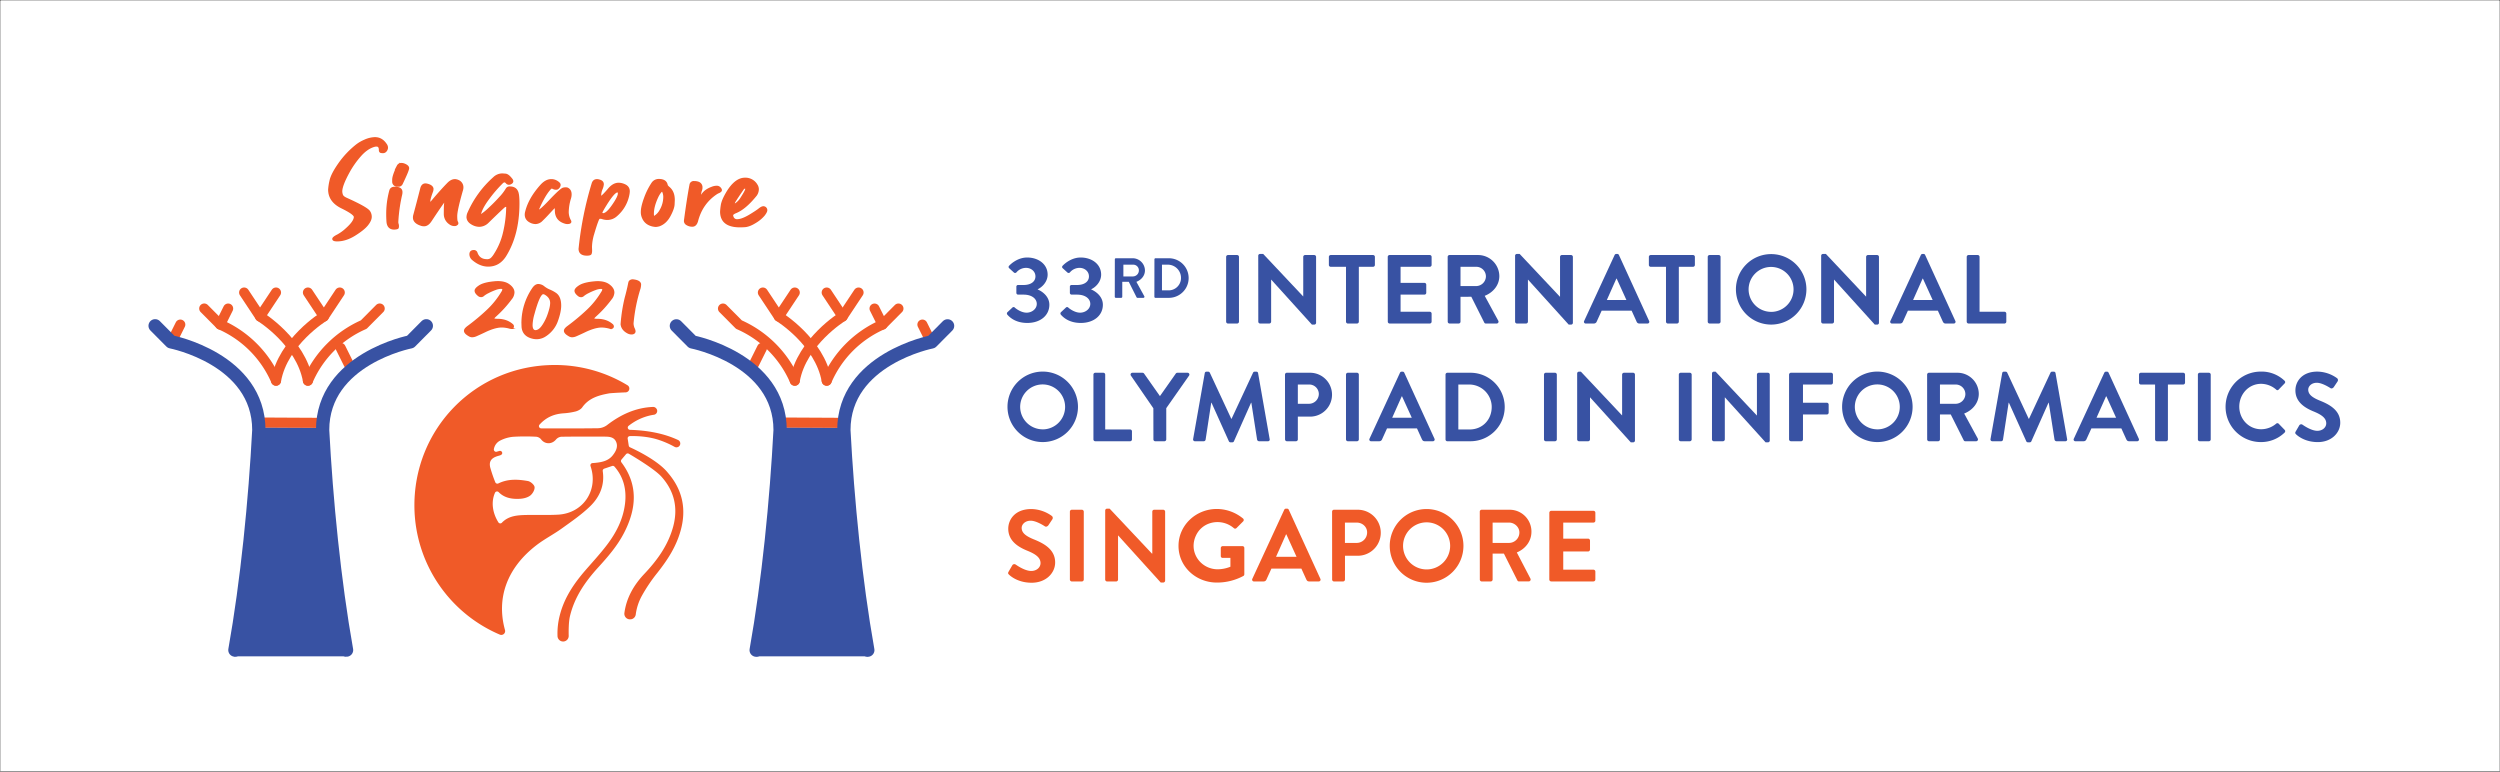 <svg id="Layer_1" data-name="Layer 1" xmlns="http://www.w3.org/2000/svg" xmlns:xlink="http://www.w3.org/1999/xlink" viewBox="0 0 2336 721"><rect x="0" y="0" width="2336" height="721" fill="#333333" stroke="none"/><defs><style>.cls-1,.cls-7,.cls-8{fill:none;}.cls-2{clip-path:url(#clip-path);}.cls-3,.cls-6{fill:#fff;}.cls-3{stroke:#fff;}.cls-3,.cls-9{stroke-miterlimit:10;}.cls-4{fill:#3852a3;}.cls-5,.cls-9{fill:#f05a28;}.cls-7,.cls-9{stroke:#f05a28;}.cls-7,.cls-8{stroke-linecap:round;stroke-linejoin:round;}.cls-7{stroke-width:9.4px;}.cls-8{stroke:#3852a3;stroke-width:12.43px;}.cls-9{stroke-width:1.49px;}</style><clipPath id="clip-path" transform="translate(0.5 0.5)"><rect class="cls-1" width="2335" height="720"/></clipPath></defs><title>Horizontal-IOI-2021-Colour-Logo</title><g class="cls-2"><rect class="cls-3" x="0.5" y="0.5" width="2335" height="720"/><path class="cls-4" d="M787.65,399.11s.44,6.64.45,7.87c3.42,65.25,10.88,141.09,22.34,205.4l0,.42H706.2v-.42c11.45-64.31,18.91-140.15,22.33-205.4a58.36,58.36,0,0,1,.36-8.18Z" transform="translate(0.5 0.5)"/><path class="cls-4" d="M299.53,399.11s.44,6.63.45,7.86c3.41,65.17,10.86,140.91,22.31,205.14l.65.69H218.2v-.69c11.44-64.23,18.89-140,22.31-205.14a58.26,58.26,0,0,1,.36-8.17Z" transform="translate(0.5 0.5)"/><path class="cls-5" d="M623.59,441.29c13.16,15.27,17.64,33.06,12,53.63-4.18,15.38-12.44,27.89-21.81,39.76a151.63,151.63,0,0,0-14.68,21.82,49.31,49.31,0,0,0-5.56,17.18,5.22,5.22,0,0,1-4.22,4.45l-.22,0a5.23,5.23,0,0,1-6.17-5.81c1.85-13.88,8.47-25.83,18.58-36.53,12-12.69,22.25-26.68,27-44.21s1.1-33.31-11-46.73c-6.2-6.89-24.94-18.16-30.42-21.38a2.1,2.1,0,0,0-2.66.45l-4.21,5a2.08,2.08,0,0,0-.07,2.6c15.81,21,14.17,43.16,2.52,65.81-6.29,12.22-15.12,22.38-24.21,32.37-12,13.18-22.16,27.63-26.4,45.66-1.21,5.17-1.27,13.18-1.16,18.23a5.24,5.24,0,0,1-4.54,5.3h0a5.24,5.24,0,0,1-5.92-5,67.75,67.75,0,0,1,2.38-20.41c4.23-15.83,13.09-28.83,23.47-40.85,6.82-7.88,13.93-15.53,20.25-23.84,8.68-11.38,15.24-24,17-38.78,1.58-13.25-1.5-25-9.91-34.54a2,2,0,0,0-2.09-.58l-7.47,2.53a2.12,2.12,0,0,0-1.37,2.31c2,13.25-2.93,24.29-11.87,32.93-8.08,7.81-17.45,14.21-26.56,20.76-7.84,5.64-16.54,10-24.15,16-26.91,21-37,49.07-28.74,78.81a3.59,3.59,0,0,1-4.87,4.25,131.21,131.21,0,0,1-79.76-117.93c-1.54-73.88,56.74-133.7,130.64-134a130.54,130.54,0,0,1,68.45,18.94,3.58,3.58,0,0,1-1.74,6.64c-7.37.28-14.56.78-15.23.9-9.82,1.77-19.13,4.3-25.37,13.17-1.29,1.82-3.89,3.16-6.14,3.77a63.9,63.9,0,0,1-11.56,1.75c-8.74.66-16,3.72-22.19,10.58a2.09,2.09,0,0,0,1.57,3.47h1.65c17.18,0,34.36.13,51.53-.13a14.83,14.83,0,0,0,8.34-2.9c12.93-10,27.1-16.4,43-17a3.61,3.61,0,0,1,2.79,1.16l.14.15a3.59,3.59,0,0,1-2.13,6c-.87.12-1.7.26-2.38.4a50.49,50.49,0,0,0-21.24,9.95,2.09,2.09,0,0,0,1.22,3.73c16.31.54,31.54,3.23,45,9.51a3.55,3.55,0,0,1,1.72,1.76h0a3.58,3.58,0,0,1-5,4.63,85.47,85.47,0,0,0-14.21-6.3C604.81,407,592.91,406.83,588,407a2.09,2.09,0,0,0-2,2.41l1,6.47a2.08,2.08,0,0,0,1.2,1.58C593.06,419.66,614.39,429.76,623.59,441.29Z" transform="translate(0.5 0.5)"/><path class="cls-6" d="M465.24,487.66c-5.77-9.18-6.92-19.48-3.2-27.73a2.09,2.09,0,0,1,3.39-.6c5.35,5.48,12.42,6.66,19.88,6.25,3.3-.19,7.06-1.08,9.6-3,2.24-1.69,4.38-5.4,4.1-7.94-.25-2.17-3.78-5.24-6.24-5.67-9.17-1.6-18.44-2.23-27.6,2.24a2.09,2.09,0,0,1-2.89-1.14,132.23,132.23,0,0,1-4.66-13.58c-1.47-5.93,1-9.21,7.45-11,1.73-.48,3.44-.87,3.7-2.36a2.08,2.08,0,0,0-2.65-2.27l-2.47.7A2.09,2.09,0,0,1,461,419.1a11,11,0,0,1,6-8,33,33,0,0,1,12.06-3.46,191.78,191.78,0,0,1,21.58-.05,6.76,6.76,0,0,1,4.49,2.5c3.54,4.69,10,4.75,13.85.15a7.52,7.52,0,0,1,4.94-2.64c13.41-.22,26.83-.14,40.24-.11,4.34,0,8.9.15,11,4.78s-.21,9-3.09,12.66c-4.18,5.32-10.36,6.48-16.66,7.1-.73.07-1.46.12-2.25.16a2.09,2.09,0,0,0-1.92,2.58c.08.31.16.62.26.91,7.16,22-7.1,43.31-30.28,44.7-10.11.6-20.28.07-30.42.33-8.14.2-16.25.8-22.35,7.23A2.08,2.08,0,0,1,465.24,487.66Z" transform="translate(0.5 0.5)"/><path class="cls-7" d="M257.41,355.21a101,101,0,0,0-52.17-52.43l-14.91-15" transform="translate(0.5 0.5)"/><path class="cls-7" d="M287.22,355.21a100.9,100.9,0,0,1,52.17-52.43l14.9-15" transform="translate(0.5 0.5)"/><path class="cls-7" d="M257.41,355.21c6.51-36.51,44.71-59.92,44.71-59.92L317,272.82" transform="translate(0.5 0.5)"/><path class="cls-7" d="M287.22,355.21c-6.53-36.51-44.72-59.92-44.72-59.92l-14.9-22.47" transform="translate(0.5 0.5)"/><line class="cls-7" x1="161.02" y1="318.26" x2="168.48" y2="303.28"/><line class="cls-7" x1="205.74" y1="303.28" x2="213.19" y2="288.3"/><line class="cls-7" x1="243" y1="295.79" x2="257.91" y2="273.32"/><line class="cls-7" x1="302.62" y1="295.79" x2="287.72" y2="273.32"/><line class="cls-7" x1="325.76" y1="340.04" x2="318.31" y2="325.06"/><line class="cls-7" x1="242.2" y1="394.8" x2="300.2" y2="395.11"/><path class="cls-8" d="M219,606.92c11.47-64.38,18.93-140.29,22.36-205.6,0-66.46-82-82.39-82-82.39l-14.91-15" transform="translate(0.5 0.5)"/><path class="cls-8" d="M323.31,606.92c-11.47-64.38-18.94-140.29-22.36-205.6,0-66.46,82-82.39,82-82.39l14.9-15" transform="translate(0.5 0.5)"/><line class="cls-7" x1="861.88" y1="303.28" x2="869.33" y2="318.26"/><path class="cls-7" d="M839,287.81l-14.9,15A100.94,100.94,0,0,0,772,355.21" transform="translate(0.5 0.5)"/><path class="cls-7" d="M675.06,287.81l14.91,15a101,101,0,0,1,52.17,52.43" transform="translate(0.5 0.5)"/><path class="cls-7" d="M712.33,272.83l14.9,22.47s38.2,23.41,44.72,59.91" transform="translate(0.5 0.5)"/><path class="cls-7" d="M801.76,272.83,786.85,295.3s-38.18,23.41-44.71,59.91" transform="translate(0.5 0.5)"/><line class="cls-7" x1="817.16" y1="288.31" x2="824.62" y2="303.28"/><line class="cls-7" x1="772.45" y1="273.33" x2="787.35" y2="295.8"/><line class="cls-7" x1="742.64" y1="273.33" x2="727.73" y2="295.8"/><line class="cls-7" x1="712.05" y1="325.06" x2="704.6" y2="340.04"/><line class="cls-7" x1="730.2" y1="394.8" x2="788.2" y2="395.11"/><path class="cls-8" d="M884.91,304l-14.9,15s-82,15.92-82,82.38c3.42,65.31,10.89,141.23,22.36,205.61" transform="translate(0.5 0.5)"/><path class="cls-8" d="M631.52,304l14.91,15s82,15.92,82,82.38c-3.42,65.31-10.89,141.23-22.36,205.61" transform="translate(0.5 0.5)"/><path class="cls-9" d="M314.48,224.33c-2.51,0-3.77-.54-3.77-1.6,0-.86,1.37-2,4.12-3.38a41,41,0,0,0,8.48-6.16q7.54-6.76,7.54-11,0-2.78-12-8.65t-12-16.91a49.7,49.7,0,0,1,1.29-8.3q1.29-6.12,8.3-16.06a82.32,82.32,0,0,1,16.67-17.5,34.14,34.14,0,0,1,7-4,24.62,24.62,0,0,1,9.77-2.39q6.36,0,10.37,6.07a5.16,5.16,0,0,1,1.06,3,4.93,4.93,0,0,1-1.12,3,3.5,3.5,0,0,1-2.89,1.44c-.23,0-.8,0-1.7-.15s-1.36-.85-1.36-2.24q0-3.78-2.94-3.78a7.7,7.7,0,0,0-2.12.3q-6.72,1.89-13,9a83.52,83.52,0,0,0-10.89,15.56q-6.72,12.33-6.71,17.8a10.41,10.41,0,0,0,.64,3.29c.43,1.26,1.87,2.42,4.3,3.48q18.74,8.44,21.08,11.93a8.75,8.75,0,0,1,1.53,5c0,2.19-1.13,4.71-3.41,7.56s-6.22,6-11.84,9.5S319.74,224.33,314.48,224.33Z" transform="translate(0.5 0.5)"/><path class="cls-9" d="M368.19,213.3h-.36q-6,0-6.48-6.86c-.15-2.26-.23-4.44-.23-6.57A83.26,83.26,0,0,1,364,177.6c.54-1.92,2-2.89,4.47-2.89q6.36,0,6.36,4.28a9.3,9.3,0,0,1-.24,2.19,149.26,149.26,0,0,0-3.65,25.65,6.21,6.21,0,0,0,.3,2,6.23,6.23,0,0,1,.29,1.89,7.81,7.81,0,0,1-.17,1.59C371.19,212.83,370.15,213.16,368.19,213.3Zm3.69-40.09-1.65-.1a3.79,3.79,0,0,1-3.53-3.68v-2q0-3.58,3.77-11.54l.59-1.39a3.74,3.74,0,0,1,3.53-2,7.27,7.27,0,0,1,2.36.4c2.66,1,4,2.18,4.12,3.58s-2,6.36-6,14.71A3.41,3.41,0,0,1,371.88,173.21Z" transform="translate(0.5 0.5)"/><path class="cls-9" d="M395.74,210.21a8.63,8.63,0,0,1-3.18-.6q-6.36-2.19-6.47-6.66a8.6,8.6,0,0,1,.23-2.19q3.42-12.63,6.6-25.16c.63-2.59,2-3.91,4-4a8.29,8.29,0,0,1,2,.3q4.83,1.29,4.95,4.28a8.7,8.7,0,0,1-.59,2.58q-2.47,6.57-2.47,9.25c0,.73.15,1.09.47,1.09s1.14-.66,2.24-2q7.77-9.24,14.25-15.91,3.28-3.48,6.59-3.58a7.8,7.8,0,0,1,3.42.8,6.62,6.62,0,0,1,4,6.16,8.86,8.86,0,0,1-.35,2.39Q426,195.79,426,201.35q0,5.09.83,5.77a3.14,3.14,0,0,1,.23,1.1c0,.46-.31.87-.94,1.24a4,4,0,0,1-2,.55,7.43,7.43,0,0,1-4.48-1.59,10.79,10.79,0,0,1-4.71-8.76c0-5,.08-8.17.24-9.39a25.35,25.35,0,0,0,.23-2.64c0-.4-.08-.59-.23-.59q-.6,0-13,18.69C400.26,208.71,398.1,210.21,395.74,210.21Z" transform="translate(0.5 0.5)"/><path class="cls-9" d="M455.69,247.89q-7.43,0-14.37-5.86a6.43,6.43,0,0,1-2.47-4.88c0-2.18,1.14-3.28,3.41-3.28a2.67,2.67,0,0,1,2.71,2q2.36,6.57,9.66,6.56a5.73,5.73,0,0,0,4.18-1.54,18.67,18.67,0,0,0,3-3.92,63.31,63.31,0,0,0,8.48-20.29,111.44,111.44,0,0,0,2.95-23.57c0-.73-.32-1.09-.94-1.09a3.41,3.41,0,0,0-1.18.35q-.83.34-15.43,14.56a11.85,11.85,0,0,1-8.36,3.78,13.63,13.63,0,0,1-6.24-1.69c-3.3-1.72-4.95-4-4.95-6.76a10,10,0,0,1,1.06-4.18,94.43,94.43,0,0,1,23.67-32.42,11.45,11.45,0,0,1,7.89-3.38c.32,0,1.32.07,3,.2s3.55,1.53,5.59,4.18a3.75,3.75,0,0,1,1.06,2.19,2.21,2.21,0,0,1-1.18,1.79,4,4,0,0,1-2.24.79,3,3,0,0,1-2.23-1.14,2.88,2.88,0,0,0-1.89-1.14,3.84,3.84,0,0,0-2.35,1.39A120.49,120.49,0,0,0,456,185.1q-7.07,9.39-8.12,16a50.57,50.57,0,0,0,8.48-6.67q5.42-5,10.24-10.34a44.57,44.57,0,0,0,6.24-8.15,3.18,3.18,0,0,1,3.07-1.49q5.18,0,6.95,4,1.29,2.69,1.29,10.94,0,29.24-12.37,49.13Q465.82,247.89,455.69,247.89Z" transform="translate(0.5 0.5)"/><path class="cls-9" d="M529.65,208.12a6.21,6.21,0,0,1-1.65-.2q-9.3-2.49-9.3-11.74c0-2.18-.28-3.28-.83-3.28-.08,0-2,2-5.77,6.07q-3.18,3.48-6.12,6.31a8.74,8.74,0,0,1-6,2.84,10.33,10.33,0,0,1-4.59-1.1q-4.83-2.28-4.83-7a9.63,9.63,0,0,1,.35-2.48q3-12.44,14.14-24.86,4.59-5.08,9.54-5.08a9.81,9.81,0,0,1,5.53,1.64c1.65,1.1,2.47,2,2.47,2.84a3.29,3.29,0,0,1-.47,1.89c-.86,1.39-1.8,2.09-2.82,2.09a5.67,5.67,0,0,1-2.6-.5,5.26,5.26,0,0,0-1.64-.6c-.47,0-1.1.47-1.89,1.39q-5.05,5.78-10.13,17.31a6,6,0,0,0-.7,2.09c0,.33.11.49.35.49q1.77,0,10.13-8.85,10.61-11.24,13-11.83a10.19,10.19,0,0,1,2.24-.3,4.93,4.93,0,0,1,1.53.2q3.3,1.49,3.3,5.67a12.44,12.44,0,0,1-.59,3.68,46.36,46.36,0,0,0-2.12,12.73,16.59,16.59,0,0,0,2,7.85,2.68,2.68,0,0,1,.47,1.29C532.59,207.65,531.61,208.12,529.65,208.12Z" transform="translate(0.5 0.5)"/><path class="cls-9" d="M547.91,237.65q-7,0-7.07-5.67l.12-1a321.3,321.3,0,0,1,12.13-60c.7-2.25,2.12-3.38,4.24-3.38a7,7,0,0,1,1.88.3q3.76.9,3.77,3.78a13.87,13.87,0,0,1-1.24,4.58,16.73,16.73,0,0,0-1.23,6.26c0,.53.15.8.47.8q1.17,0,7.06-6.87,4.37-5.37,9.43-5.47a13.83,13.83,0,0,1,5.41,1.2q4.25,1.78,4.36,5.87a16,16,0,0,1-.35,3.18A34.09,34.09,0,0,1,575.46,201a12.61,12.61,0,0,1-8.48,3.28,14.78,14.78,0,0,1-4.47-.7,5.63,5.63,0,0,0-1.89-.4l-1.17.1q-1.19.21-5.54,15a45.56,45.56,0,0,0-2,12l.12,3.48a9.63,9.63,0,0,1-.36,2.59C551.44,237.22,550.18,237.65,547.91,237.65Zm15.78-38.18a1.32,1.32,0,0,1,.59-.3q3.65-1.09,10-11.14,3.29-5.26,3.29-7.76c0-1.12-.39-1.69-1.17-1.69q-3.07,0-10.49,11.84-4.23,6.77-4.23,7.65a6.64,6.64,0,0,0,0,.8Q561.8,199.36,563.69,199.47Z" transform="translate(0.5 0.5)"/><path class="cls-9" d="M612.09,210.8a15.73,15.73,0,0,1-6.18-1.59,11.67,11.67,0,0,1-5.71-6.07,12.73,12.73,0,0,1-1.18-5.56q0-4.79,2.94-12.83a64.26,64.26,0,0,1,6.83-13.82,7.31,7.31,0,0,1,6.36-3.48q6.6,0,7.54,5c.08.53.63,1.22,1.65,2.09q4.95,4,4.95,11.73c0,.27-.06,1.67-.18,4.23s-1.35,6.05-3.71,10.49-5.46,7.46-9.3,9A10.8,10.8,0,0,1,612.09,210.8Zm-1.88-8.45a14.9,14.9,0,0,0,6.36-6.37A24.75,24.75,0,0,0,620,183.75a11.91,11.91,0,0,0-1.65-6.36c-1.64,1.19-3.22,3.41-4.71,6.66q-3.89,8.55-3.88,15.12A9.19,9.19,0,0,0,610.21,202.35Z" transform="translate(0.5 0.5)"/><path class="cls-9" d="M646.48,210.6a9.42,9.42,0,0,1-5.89-1.89,3.7,3.7,0,0,1-1.29-3q2.7-20.28,5.18-33.51a3.23,3.23,0,0,1,3.53-2.79q7.18,0,7.19,5.47a8.82,8.82,0,0,1-.59,2.69,11.94,11.94,0,0,0-.71,3.78c0,1,.16,1.49.47,1.49s.51-.27.83-.8q2.58-4.77,9.65-7.36a12.12,12.12,0,0,1,4.48-.89,4,4,0,0,1,3.3,1.79,2.71,2.71,0,0,1,.7,1.59c0,.8-.9,1.56-2.71,2.29a9,9,0,0,0-1.17.59q-14,9.06-18.38,25.86Q649.78,210.59,646.48,210.6Z" transform="translate(0.5 0.5)"/><path class="cls-9" d="M691,211.2q-17.91,0-17.9-14a56.3,56.3,0,0,1,.64-5.87c.44-3.05,2.1-7,5-11.93q7.89-13.12,16.84-13.13a12.19,12.19,0,0,1,11.07,6.17,7.35,7.35,0,0,1,1.18,4,10,10,0,0,1-1.77,5.37Q695.95,194.39,687,198c-2.12.87-3.18,1.76-3.18,2.69a3.16,3.16,0,0,0,.24,1.19,4.16,4.16,0,0,0,4.24,3.18q4.71,0,12.6-4.87,5.19-3.18,7.42-4.87,2.84-2.39,4.48-2.39a3.25,3.25,0,0,1,1.65.5,3,3,0,0,1,1.29,2.49c0,1.06-.81,2.62-2.41,4.67a31.7,31.7,0,0,1-7.89,6.56c-3.66,2.32-6.93,3.62-9.84,3.88C693.94,211.13,692.41,211.2,691,211.2Zm-4.48-20.88a18.44,18.44,0,0,0,5.89-6.27q4.25-6.56,4.24-8.15c0-.53-.39-.8-1.18-.8a1.69,1.69,0,0,0-1.29.5q-8.83,12.74-8.84,13.72C685.34,189.85,685.74,190.18,686.52,190.32Z" transform="translate(0.5 0.5)"/><path class="cls-9" d="M440.7,313.93a5.77,5.77,0,0,1-3.18-1.09c-2.51-1.46-3.76-2.88-3.76-4.28,0-1.12,1.06-2.45,3.18-4a193.38,193.38,0,0,0,17.72-14.77,78.87,78.87,0,0,0,14-17.35,5.11,5.11,0,0,0,.94-2.49c0-.86-.71-1.29-2.12-1.29a16.47,16.47,0,0,0-5.12,1.14,53.25,53.25,0,0,0-6.6,2.89,22.63,22.63,0,0,0-4.42,2.73,3.23,3.23,0,0,1-2.23,1,4,4,0,0,1-2.48-.89q-2.94-2.39-2.94-4.38t4.18-4.62q4.19-2.54,13.25-3.43a32.13,32.13,0,0,1,3.53-.2q6.48,0,10.25,2.69,4.59,3.27,4.59,7.16a10,10,0,0,1-2.47,6.06,106.65,106.65,0,0,1-14.37,15.81c-1.34,1.2-2,2-2,2.49,0,.66,1.18,1,3.53,1q8.37,0,13.78,4.58a2.38,2.38,0,0,1,1.06,1.69c0,1.19-.78,1.79-2.35,1.79a28.26,28.26,0,0,0-8.37-1.39q-6.58,0-16.49,4.87-3.76,1.79-6.94,3.18A10.69,10.69,0,0,1,440.7,313.93Z" transform="translate(0.5 0.5)"/><path class="cls-9" d="M501,315.72a17,17,0,0,1-5.65-1q-7.19-2.49-7.77-9.84l-.12-3.58a57.33,57.33,0,0,1,10-32.22q2.23-3.29,4.83-3.48a8.47,8.47,0,0,1,5.36,2,22.29,22.29,0,0,0,5.83,3.34,32,32,0,0,1,5.06,2.78c3.06,2.06,4.6,5.83,4.6,11.34q0,5.76-3.07,14.32a27.45,27.45,0,0,1-11,13.82A14.83,14.83,0,0,1,501,315.72Zm-.82-7c2.28-.2,4.47-1.85,6.59-5a45.58,45.58,0,0,0,5.36-11.09q2.18-6.4,2.18-10,0-5.18-5.3-8.35a4.06,4.06,0,0,0-2-.6q-3.64,0-8.83,19.09a41.65,41.65,0,0,0-1.77,10.44Q496.41,308.77,500.18,308.76Z" transform="translate(0.5 0.5)"/><path class="cls-9" d="M534.1,313.93a5.77,5.77,0,0,1-3.18-1.09c-2.51-1.46-3.77-2.88-3.77-4.28,0-1.12,1.06-2.45,3.18-4a193.38,193.38,0,0,0,17.72-14.77,78.87,78.87,0,0,0,14-17.35A5,5,0,0,0,563,270c0-.86-.71-1.29-2.12-1.29a16.52,16.52,0,0,0-5.12,1.14,53.25,53.25,0,0,0-6.6,2.89,22.46,22.46,0,0,0-4.41,2.73,3.27,3.27,0,0,1-2.24,1,4,4,0,0,1-2.47-.89q-3-2.39-3-4.38t4.18-4.62q4.18-2.54,13.25-3.43a32.27,32.27,0,0,1,3.53-.2q6.48,0,10.25,2.69,4.59,3.27,4.59,7.16a10,10,0,0,1-2.47,6.06A106.65,106.65,0,0,1,556,294.64c-1.33,1.2-2,2-2,2.49,0,.66,1.18,1,3.53,1q8.37,0,13.78,4.58a2.38,2.38,0,0,1,1.06,1.69c0,1.19-.78,1.79-2.35,1.79a28.2,28.2,0,0,0-8.36-1.39q-6.6,0-16.49,4.87c-2.52,1.19-4.83,2.25-6.95,3.18A10.65,10.65,0,0,1,534.1,313.93Z" transform="translate(0.5 0.5)"/><path class="cls-9" d="M590,311.3h-.59a7.72,7.72,0,0,1-3.06-.8q-5.65-2.88-6.24-8.05A152.82,152.82,0,0,1,583.91,278q2-7.16,3.42-14.41c.31-1.4,1.37-2.19,3.18-2.39,4.55.4,7,1.69,7.3,3.88a15.41,15.41,0,0,1-.47,3.68,154.83,154.83,0,0,0-6.59,32.81,12.38,12.38,0,0,0,1,4.73,7.29,7.29,0,0,1,.88,2.73C592.63,310.34,591.76,311.1,590,311.3Z" transform="translate(0.5 0.5)"/><path class="cls-4" d="M940.86,291.22l4.57-4.28a1.55,1.55,0,0,1,2.33,0c.27.35,5.56,4.72,11,4.72,4.85,0,9.51-3.41,9.51-8.21,0-4.55-4.3-8.65-12.38-8.65h-5a1.65,1.65,0,0,1-1.7-1.75v-5.5a1.56,1.56,0,0,1,1.7-1.75h5c7.36,0,11.13-3.58,11.13-8,0-4.81-4.13-8-8.7-8a11.73,11.73,0,0,0-9.06,4.19,1.65,1.65,0,0,1-2.42.09l-4.4-4a1.53,1.53,0,0,1,0-2.27s6.82-7.69,16.86-7.69c10.41,0,19.11,6.21,19.11,16,0,6.73-5.21,11.8-9.24,13.63v.26c4.21,1.75,10.85,6.47,10.85,14.25,0,9.87-8.25,17-20.63,17-11.21,0-16.68-5.5-18.65-7.77A1.69,1.69,0,0,1,940.86,291.22Z" transform="translate(0.5 0.5)"/><path class="cls-4" d="M990.86,291.22l4.57-4.28a1.55,1.55,0,0,1,2.33,0c.27.35,5.56,4.72,11,4.72,4.85,0,9.51-3.41,9.51-8.21,0-4.55-4.3-8.65-12.38-8.65h-5a1.65,1.65,0,0,1-1.7-1.75v-5.5a1.56,1.56,0,0,1,1.7-1.75h5c7.36,0,11.13-3.58,11.13-8,0-4.81-4.13-8-8.7-8a11.73,11.73,0,0,0-9.06,4.19,1.65,1.65,0,0,1-2.42.09l-4.4-4a1.53,1.53,0,0,1,0-2.27s6.82-7.69,16.86-7.69c10.41,0,19.11,6.21,19.11,16,0,6.73-5.21,11.8-9.24,13.63v.26c4.21,1.75,10.85,6.47,10.85,14.25,0,9.87-8.25,17-20.63,17-11.21,0-16.68-5.5-18.65-7.77A1.69,1.69,0,0,1,990.86,291.22Z" transform="translate(0.5 0.5)"/><path class="cls-4" d="M1041.2,241.8a1,1,0,0,1,1-1h15.4a11.56,11.56,0,0,1,11.74,11.36c0,4.86-3.28,8.83-8,10.68l7.38,13.42a1,1,0,0,1-.92,1.54h-5.42a.93.93,0,0,1-.87-.5l-7.28-14.5h-6.08v14a1,1,0,0,1-1,1h-5a1,1,0,0,1-1-1Zm17,16a5.65,5.65,0,0,0,5.22-7.32,5.3,5.3,0,0,0-5.12-3.68h-9.11v11Z" transform="translate(0.5 0.5)"/><path class="cls-4" d="M1078.2,241.81a1,1,0,0,1,1-1h12.47a18.5,18.5,0,1,1,0,37h-12.52a1,1,0,0,1-1-1Zm13,29A11.52,11.52,0,0,0,1103,260a12.35,12.35,0,0,0-12.43-13.2h-5.32v24Z" transform="translate(0.5 0.5)"/><path class="cls-4" d="M1146.94,237.8h8.52a1.74,1.74,0,0,1,1.74,1.74v60.52a1.74,1.74,0,0,1-1.74,1.74h-8.52a1.74,1.74,0,0,1-1.74-1.74V239.54A1.74,1.74,0,0,1,1146.94,237.8Z" transform="translate(0.5 0.5)"/><path class="cls-4" d="M1175.2,238.44a1.64,1.64,0,0,1,1.65-1.64h3l37.65,40h-.25V239.51a1.73,1.73,0,0,1,1.75-1.71h8.51a1.74,1.74,0,0,1,1.74,1.74v61.61a1.65,1.65,0,0,1-1.65,1.65h-2.26l-38-42h-.09v39.26a1.76,1.76,0,0,1-1.77,1.74h-8.49a1.74,1.74,0,0,1-1.74-1.74Z" transform="translate(0.5 0.5)"/><path class="cls-4" d="M1257.2,248.8h-14.28a1.73,1.73,0,0,1-1.72-1.74v-7.52a1.72,1.72,0,0,1,1.72-1.74h39.56a1.73,1.73,0,0,1,1.72,1.74v7.52a1.74,1.74,0,0,1-1.72,1.74H1269.2v51.26a1.74,1.74,0,0,1-1.74,1.74h-8.52a1.74,1.74,0,0,1-1.74-1.74Z" transform="translate(0.5 0.5)"/><path class="cls-4" d="M1296.2,239.53a1.74,1.74,0,0,1,1.75-1.73h37.5a1.74,1.74,0,0,1,1.75,1.74v7.52a1.75,1.75,0,0,1-1.75,1.74H1308.2v15h22.26a1.74,1.74,0,0,1,1.74,1.74v7.53a1.72,1.72,0,0,1-1.72,1.73H1308.2v16h27.25a1.74,1.74,0,0,1,1.75,1.73v7.53a1.75,1.75,0,0,1-1.75,1.74H1298a1.75,1.75,0,0,1-1.75-1.74Z" transform="translate(0.5 0.5)"/><path class="cls-4" d="M1352.2,239.53a1.74,1.74,0,0,1,1.75-1.73h26.4a19.9,19.9,0,0,1,20.13,19.65c0,8.42-5.63,15.27-13.66,18.47l12.64,23.23a1.73,1.73,0,0,1-1.57,2.65h-10a1.57,1.57,0,0,1-1.46-.82l-12.13-24.18H1364.2v23.26a1.74,1.74,0,0,1-1.74,1.74H1354a1.75,1.75,0,0,1-1.75-1.74Zm26.74,27.27a9.21,9.21,0,0,0,9-8.84,9,9,0,0,0-9.14-9.16H1364.2v18Z" transform="translate(0.5 0.5)"/><path class="cls-4" d="M1415.2,238.44a1.64,1.64,0,0,1,1.65-1.64h2.64l37.64,40h.07V239.51a1.73,1.73,0,0,1,1.75-1.71h8.51a1.74,1.74,0,0,1,1.74,1.74v61.61a1.65,1.65,0,0,1-1.65,1.65h-2.26l-38-42h-.09v39.26a1.76,1.76,0,0,1-1.77,1.74h-8.49a1.74,1.74,0,0,1-1.74-1.74Z" transform="translate(0.5 0.5)"/><path class="cls-4" d="M1479.73,299.42l28.47-61.62a1.65,1.65,0,0,1,1.56-1h.91a1.57,1.57,0,0,1,1.56,1l28.19,61.62a1.61,1.61,0,0,1-1.55,2.38h-7.47a2.68,2.68,0,0,1-2.71-1.88l-4.6-10.12h-28l-4.59,10.12a2.83,2.83,0,0,1-2.72,1.88h-7.47A1.61,1.61,0,0,1,1479.73,299.42Zm39.48-19.62-9.09-20h-.27l-8.91,20Z" transform="translate(0.5 0.5)"/><path class="cls-4" d="M1556.2,248.8h-14.28a1.73,1.73,0,0,1-1.72-1.74v-7.52a1.72,1.72,0,0,1,1.72-1.74h39.56a1.73,1.73,0,0,1,1.72,1.74v7.52a1.74,1.74,0,0,1-1.72,1.74H1568.2v51.26a1.74,1.74,0,0,1-1.74,1.74h-8.52a1.74,1.74,0,0,1-1.74-1.74Z" transform="translate(0.5 0.5)"/><path class="cls-4" d="M1596.94,237.8h8.52a1.74,1.74,0,0,1,1.74,1.74v60.52a1.74,1.74,0,0,1-1.74,1.74h-8.52a1.74,1.74,0,0,1-1.74-1.74V239.54A1.74,1.74,0,0,1,1596.94,237.8Z" transform="translate(0.5 0.5)"/><path class="cls-4" d="M1654.39,236.93a32.93,32.93,0,1,1-32.84,33A32.88,32.88,0,0,1,1654.39,236.93Zm0,54a21,21,0,1,0-21-20.95A21.09,21.09,0,0,0,1654.39,290.9Z" transform="translate(0.5 0.5)"/><path class="cls-4" d="M1701.2,238.44a1.64,1.64,0,0,1,1.65-1.64h2.79l37.65,40h-.09V239.51a1.73,1.73,0,0,1,1.75-1.71h8.51a1.74,1.74,0,0,1,1.74,1.74v61.61a1.65,1.65,0,0,1-1.65,1.65h-2.26l-38-42h-.09v39.26a1.76,1.76,0,0,1-1.77,1.74h-8.49a1.74,1.74,0,0,1-1.74-1.74Z" transform="translate(0.5 0.5)"/><path class="cls-4" d="M1765.88,299.42l28.47-61.62a1.66,1.66,0,0,1,1.56-1h.91a1.56,1.56,0,0,1,1.56,1l28.2,61.62a1.62,1.62,0,0,1-1.56,2.38h-7.46c-1.41,0-2.06-.56-2.72-1.88l-4.6-10.12h-28l-4.59,10.12a2.82,2.82,0,0,1-2.72,1.88h-7.46A1.62,1.62,0,0,1,1765.88,299.42Zm39.49-19.62-9.1-20H1796l-8.91,20Z" transform="translate(0.5 0.5)"/><path class="cls-4" d="M1837.2,239.53a1.73,1.73,0,0,1,1.74-1.73h8.52a1.74,1.74,0,0,1,1.74,1.73V290.8h23.27a1.73,1.73,0,0,1,1.73,1.73v7.53a1.74,1.74,0,0,1-1.74,1.74h-33.52a1.74,1.74,0,0,1-1.74-1.74Z" transform="translate(0.5 0.5)"/><path class="cls-4" d="M973.74,346.71a32.93,32.93,0,1,1-32.84,33A32.88,32.88,0,0,1,973.74,346.71Zm0,54a21,21,0,1,0-21-20.95A21.09,21.09,0,0,0,973.74,400.68Z" transform="translate(0.5 0.5)"/><path class="cls-4" d="M1021.2,349.53a1.71,1.71,0,0,1,1.69-1.73h7.57a1.74,1.74,0,0,1,1.74,1.74V400.8h23.27a1.73,1.73,0,0,1,1.73,1.73v7.53a1.72,1.72,0,0,1-1.69,1.74h-32.62a1.72,1.72,0,0,1-1.69-1.74Z" transform="translate(0.5 0.5)"/><path class="cls-4" d="M1077.2,381l-21-30.54a1.69,1.69,0,0,1,1.48-2.65h9.42a1.81,1.81,0,0,1,1.47.82l14.77,21,14.77-21a1.83,1.83,0,0,1,1.48-.82h9.5a1.69,1.69,0,0,1,1.48,2.65l-21.32,30.44v29.17a1.74,1.74,0,0,1-1.74,1.74H1079a1.75,1.75,0,0,1-1.75-1.74Z" transform="translate(0.5 0.5)"/><path class="cls-4" d="M1125.23,348.17a1.56,1.56,0,0,1,1.65-1.37h1.51a1.66,1.66,0,0,1,1.55.91L1150,390.8h.28l20.08-43.09a1.56,1.56,0,0,1,1.55-.91h1.5a1.54,1.54,0,0,1,1.65,1.37l10.8,61.52a1.59,1.59,0,0,1-1.64,2.11h-8.33a2,2,0,0,1-1.74-1.37l-5.39-34.63h-.26l-16,36a1.55,1.55,0,0,1-1.55,1h-1.65a1.65,1.65,0,0,1-1.56-1l-16.21-36h-.26L1126,410.43a1.79,1.79,0,0,1-1.65,1.37h-8.24a1.68,1.68,0,0,1-1.74-2.11Z" transform="translate(0.5 0.5)"/><path class="cls-4" d="M1200.2,349.53a1.74,1.74,0,0,1,1.75-1.73h21.65a20.5,20.5,0,1,1,.09,41H1212.2v21.26a1.74,1.74,0,0,1-1.74,1.74H1202a1.75,1.75,0,0,1-1.75-1.74Zm22.39,27.27a9.23,9.23,0,0,0,9.22-9.32,8.93,8.93,0,0,0-9.22-8.68H1212.2v18Z" transform="translate(0.5 0.5)"/><path class="cls-4" d="M1258.94,347.8h8.52a1.74,1.74,0,0,1,1.74,1.74v60.52a1.74,1.74,0,0,1-1.74,1.74h-8.52a1.74,1.74,0,0,1-1.74-1.74V349.54A1.74,1.74,0,0,1,1258.94,347.8Z" transform="translate(0.5 0.5)"/><path class="cls-4" d="M1279.17,409.42l28.47-61.62a1.66,1.66,0,0,1,1.56-1h.91a1.56,1.56,0,0,1,1.56,1l28.2,61.62a1.62,1.62,0,0,1-1.56,2.38h-7.46c-1.41,0-2.06-.56-2.72-1.88l-4.6-10.12h-28l-4.59,10.12a2.82,2.82,0,0,1-2.72,1.88h-7.46A1.62,1.62,0,0,1,1279.17,409.42Zm39.49-19.62-9.1-20h-.27l-8.91,20Z" transform="translate(0.5 0.5)"/><path class="cls-4" d="M1350.2,349.54a1.74,1.74,0,0,1,1.74-1.74h21.57a32,32,0,1,1,0,64h-21.66a1.65,1.65,0,0,1-1.65-1.65Zm22.48,51.26c12.25,0,21.12-9.47,20.66-22a21.06,21.06,0,0,0-21.17-20h-10v42Z" transform="translate(0.5 0.5)"/><path class="cls-4" d="M1443.94,347.8h8.52a1.74,1.74,0,0,1,1.74,1.74v60.52a1.74,1.74,0,0,1-1.74,1.74h-8.52a1.74,1.74,0,0,1-1.74-1.74V349.54A1.74,1.74,0,0,1,1443.94,347.8Z" transform="translate(0.5 0.5)"/><path class="cls-4" d="M1473.2,348.44a1.64,1.64,0,0,1,1.65-1.64h1.86l38.59,41h-.1V349.56a1.75,1.75,0,0,1,1.75-1.76h8.51a1.74,1.74,0,0,1,1.74,1.74v61.61a1.65,1.65,0,0,1-1.65,1.65h-2.26l-38-42h-.09v39.26a1.76,1.76,0,0,1-1.77,1.74h-8.49a1.74,1.74,0,0,1-1.74-1.74Z" transform="translate(0.5 0.5)"/><path class="cls-4" d="M1569.94,347.8h8.52a1.74,1.74,0,0,1,1.74,1.74v60.52a1.74,1.74,0,0,1-1.74,1.74h-8.52a1.74,1.74,0,0,1-1.74-1.74V349.54A1.74,1.74,0,0,1,1569.94,347.8Z" transform="translate(0.5 0.5)"/><path class="cls-4" d="M1599.2,348.44a1.64,1.64,0,0,1,1.65-1.64h1.74l38.58,41h0V349.56a1.75,1.75,0,0,1,1.75-1.76h8.51a1.74,1.74,0,0,1,1.74,1.74v61.61a1.65,1.65,0,0,1-1.65,1.65h-2.26l-38-42h-.09v39.26a1.76,1.76,0,0,1-1.77,1.74h-8.49a1.74,1.74,0,0,1-1.74-1.74Z" transform="translate(0.5 0.5)"/><path class="cls-4" d="M1671.2,349.53a1.82,1.82,0,0,1,1.9-1.73h37.41a1.71,1.71,0,0,1,1.69,1.74v7.52a1.72,1.72,0,0,1-1.69,1.74H1684.2v17h22.26a1.74,1.74,0,0,1,1.74,1.74v7.52a1.74,1.74,0,0,1-1.74,1.74H1684.2v23.26a1.74,1.74,0,0,1-1.74,1.74h-9.36a1.83,1.83,0,0,1-1.9-1.74Z" transform="translate(0.5 0.5)"/><path class="cls-4" d="M1753.61,346.71a32.93,32.93,0,1,1-32.84,33A32.87,32.87,0,0,1,1753.61,346.71Zm0,54a21,21,0,1,0-20.95-20.95A21.08,21.08,0,0,0,1753.61,400.68Z" transform="translate(0.5 0.5)"/><path class="cls-4" d="M1800.2,349.53a1.74,1.74,0,0,1,1.75-1.73h26.4a19.9,19.9,0,0,1,20.13,19.65c0,8.42-5.63,15.27-13.66,18.47l12.64,23.23a1.73,1.73,0,0,1-1.57,2.65h-10a1.57,1.57,0,0,1-1.46-.82l-12.13-24.18H1812.2v23.26a1.74,1.74,0,0,1-1.74,1.74H1802a1.75,1.75,0,0,1-1.75-1.74Zm26.74,27.27a9.21,9.21,0,0,0,9-8.84,9,9,0,0,0-9.14-9.16H1812.2v18Z" transform="translate(0.5 0.5)"/><path class="cls-4" d="M1870.35,348.17a1.54,1.54,0,0,1,1.64-1.37h1.51a1.65,1.65,0,0,1,1.55.91l20.08,43.09h.28l20.08-43.09a1.56,1.56,0,0,1,1.55-.91h1.51a1.54,1.54,0,0,1,1.64,1.37L1931,409.69a1.6,1.6,0,0,1-1.65,2.11H1921a2,2,0,0,1-1.74-1.37l-5.39-34.63h-.26l-16,36a1.57,1.57,0,0,1-1.56,1h-1.65a1.66,1.66,0,0,1-1.56-1l-16.21-36h-.25l-5.3,34.63a1.78,1.78,0,0,1-1.65,1.37h-8.24a1.68,1.68,0,0,1-1.74-2.11Z" transform="translate(0.5 0.5)"/><path class="cls-4" d="M1937.28,409.42l28.47-61.62a1.67,1.67,0,0,1,1.56-1h.92a1.56,1.56,0,0,1,1.55,1l28.2,61.62a1.62,1.62,0,0,1-1.56,2.38H1989c-1.41,0-2.06-.56-2.72-1.88l-4.59-10.12h-28l-4.6,10.12a2.82,2.82,0,0,1-2.72,1.88h-7.46A1.62,1.62,0,0,1,1937.28,409.42Zm39.49-19.62-9.09-20h-.28l-8.9,20Z" transform="translate(0.5 0.5)"/><path class="cls-4" d="M2013.2,358.8h-13.28a1.73,1.73,0,0,1-1.72-1.74v-7.52a1.72,1.72,0,0,1,1.72-1.74h39.56a1.73,1.73,0,0,1,1.72,1.74v7.52a1.74,1.74,0,0,1-1.72,1.74H2025.2v51.26a1.74,1.74,0,0,1-1.74,1.74h-8.52a1.74,1.74,0,0,1-1.74-1.74Z" transform="translate(0.5 0.5)"/><path class="cls-4" d="M2054.94,347.8h8.52a1.74,1.74,0,0,1,1.74,1.74v60.52a1.74,1.74,0,0,1-1.74,1.74h-8.52a1.74,1.74,0,0,1-1.74-1.74V349.54A1.74,1.74,0,0,1,2054.94,347.8Z" transform="translate(0.5 0.5)"/><path class="cls-4" d="M2112,346.71a31,31,0,0,1,22.14,8.51,1.69,1.69,0,0,1,.09,2.56l-5.58,5.76a1.46,1.46,0,0,1-2.28,0,21.68,21.68,0,0,0-14.09-5.4c-11.71,0-20.4,9.79-20.4,21.32s8.78,21.13,20.49,21.13a21.91,21.91,0,0,0,14-5.22,1.69,1.69,0,0,1,2.28,0l5.68,5.86a1.74,1.74,0,0,1-.1,2.47,31.37,31.37,0,0,1-22.23,8.87,32.93,32.93,0,1,1,0-65.86Z" transform="translate(0.5 0.5)"/><path class="cls-4" d="M2144.6,402.69l3.3-5.67a2.12,2.12,0,0,1,3.11-.64c.45.28,7.86,5.67,13.81,5.67,4.76,0,8.32-3.11,8.32-7,0-4.67-3.93-7.87-11.61-11-8.6-3.47-17.2-9-17.2-19.76,0-8.14,6-17.56,20.58-17.56a32.24,32.24,0,0,1,18.3,6.13,2.27,2.27,0,0,1,.55,3l-3.48,5.21c-.73,1.1-2.1,1.83-3.2,1.1-.73-.46-7.69-5-12.72-5-5.21,0-8.05,3.47-8.05,6.4,0,4.3,3.39,7.23,10.8,10.25,8.87,3.56,19.12,8.87,19.12,20.67,0,9.42-8.15,18.11-21,18.11-11.53,0-18.3-5.39-20.13-7.13C2144.24,404.61,2143.78,404.16,2144.6,402.69Z" transform="translate(0.5 0.5)"/><path class="cls-5" d="M941.93,533.68l3.44-5.93a2.21,2.21,0,0,1,3.25-.67c.48.29,8.23,5.93,14.45,5.93,5,0,8.7-3.25,8.7-7.36,0-4.88-4.11-8.23-12.15-11.48-9-3.63-18-9.37-18-20.66,0-8.51,6.31-18.36,21.52-18.36a33.61,33.61,0,0,1,19.13,6.41,2.36,2.36,0,0,1,.57,3.15l-3.63,5.46c-.77,1.14-2.2,1.91-3.35,1.14-.76-.47-8-5.26-13.29-5.26-5.45,0-8.42,3.64-8.42,6.7,0,4.49,3.54,7.55,11.29,10.71,9.27,3.73,20,9.28,20,21.61,0,9.86-8.52,18.94-22,18.94-12.05,0-19.13-5.64-21-7.46C941.55,535.69,941.07,535.21,941.93,533.68Z" transform="translate(0.5 0.5)"/><path class="cls-5" d="M1001,475.8h9.36a1.82,1.82,0,0,1,1.82,1.81V541a1.83,1.83,0,0,1-1.82,1.82H1001A1.83,1.83,0,0,1,999.2,541V477.62A1.83,1.83,0,0,1,1001,475.8Z" transform="translate(0.5 0.5)"/><path class="cls-5" d="M1032.2,476.52a1.72,1.72,0,0,1,1.72-1.72h2.44l39.53,42h.31V477.6a1.78,1.78,0,0,1,1.75-1.8h8.43a1.83,1.83,0,0,1,1.82,1.82V542a1.83,1.83,0,0,1-1.82,1.82h-2.28l-39.81-44h-.09V541a1.8,1.8,0,0,1-1.77,1.82H1034a1.83,1.83,0,0,1-1.82-1.82Z" transform="translate(0.5 0.5)"/><path class="cls-5" d="M1136.6,475.08A38.84,38.84,0,0,1,1161,484a1.8,1.8,0,0,1,.1,2.68l-6.2,6.22a1.77,1.77,0,0,1-2.6,0,23.47,23.47,0,0,0-22.27-4.46,21.35,21.35,0,0,0-12.88,11.16c-7.55,15.58,4.11,31.84,20.15,31.84a32.39,32.39,0,0,0,11.9-2.39V520.8h-7.27a1.69,1.69,0,0,1-1.73-1.71v-7.47a1.81,1.81,0,0,1,1.82-1.82h18.46a1.72,1.72,0,0,1,1.72,1.72V536.1a1.83,1.83,0,0,1-.8,1.53,52.19,52.19,0,0,1-24.8,6.22c-19.9,0-35.9-15.11-35.9-34.24S1116.7,475.08,1136.6,475.08Z" transform="translate(0.5 0.5)"/><path class="cls-5" d="M1169.69,540.31l29.79-64.46a1.71,1.71,0,0,1,1.63-1.05h1a1.63,1.63,0,0,1,1.63,1.05l29.5,64.46a1.69,1.69,0,0,1-1.63,2.49h-8.79c-1.41,0-2.06-.56-2.72-1.88l-4.59-10.12h-28l-4.6,10.12a2.82,2.82,0,0,1-2.72,1.88h-8.79A1.69,1.69,0,0,1,1169.69,540.31ZM1211,519.8l-9.54-21h-.29l-9.35,21Z" transform="translate(0.5 0.5)"/><path class="cls-5" d="M1244.2,477.62a1.79,1.79,0,0,1,1.75-1.82h22.2a21.5,21.5,0,1,1,.1,43h-12V541a1.83,1.83,0,0,1-1.82,1.82H1246a1.79,1.79,0,0,1-1.75-1.82Zm23,29.18a9.75,9.75,0,0,0,9.74-9.83c0-5.2-4.44-9.17-9.74-9.17h-11v19Z" transform="translate(0.5 0.5)"/><path class="cls-5" d="M1332.42,475.15a34.43,34.43,0,1,1-34.34,34.53A34.37,34.37,0,0,1,1332.42,475.15Zm0,56.43a22,22,0,1,0-21.9-21.9A22,22,0,0,0,1332.42,531.58Z" transform="translate(0.5 0.5)"/><path class="cls-5" d="M1382.2,477.62a1.79,1.79,0,0,1,1.75-1.82h26.4a20.37,20.37,0,0,1,20.13,20.58c0,8.8-5.64,16-13.67,19.33L1429.46,540a1.81,1.81,0,0,1-1.57,2.78h-9a1.64,1.64,0,0,1-1.52-.86l-12.62-25.14H1394.2V541a1.83,1.83,0,0,1-1.82,1.82H1384a1.79,1.79,0,0,1-1.75-1.82Zm27.56,29.18a9.74,9.74,0,0,0,9.45-10.13c-.2-4.89-4.71-8.87-9.6-8.87H1394.2v19Z" transform="translate(0.5 0.5)"/><path class="cls-5" d="M1447.2,478.59a1.81,1.81,0,0,1,1.83-1.79h39.36a1.77,1.77,0,0,1,1.81,1.74v7.52a1.78,1.78,0,0,1-1.81,1.74H1460.2v15h23.18a1.83,1.83,0,0,1,1.82,1.82v8.29a1.84,1.84,0,0,1-1.79,1.89H1460.2v17h28.19a1.82,1.82,0,0,1,1.81,1.84V541a1.81,1.81,0,0,1-1.84,1.79H1449a1.81,1.81,0,0,1-1.83-1.79Z" transform="translate(0.5 0.5)"/></g></svg>